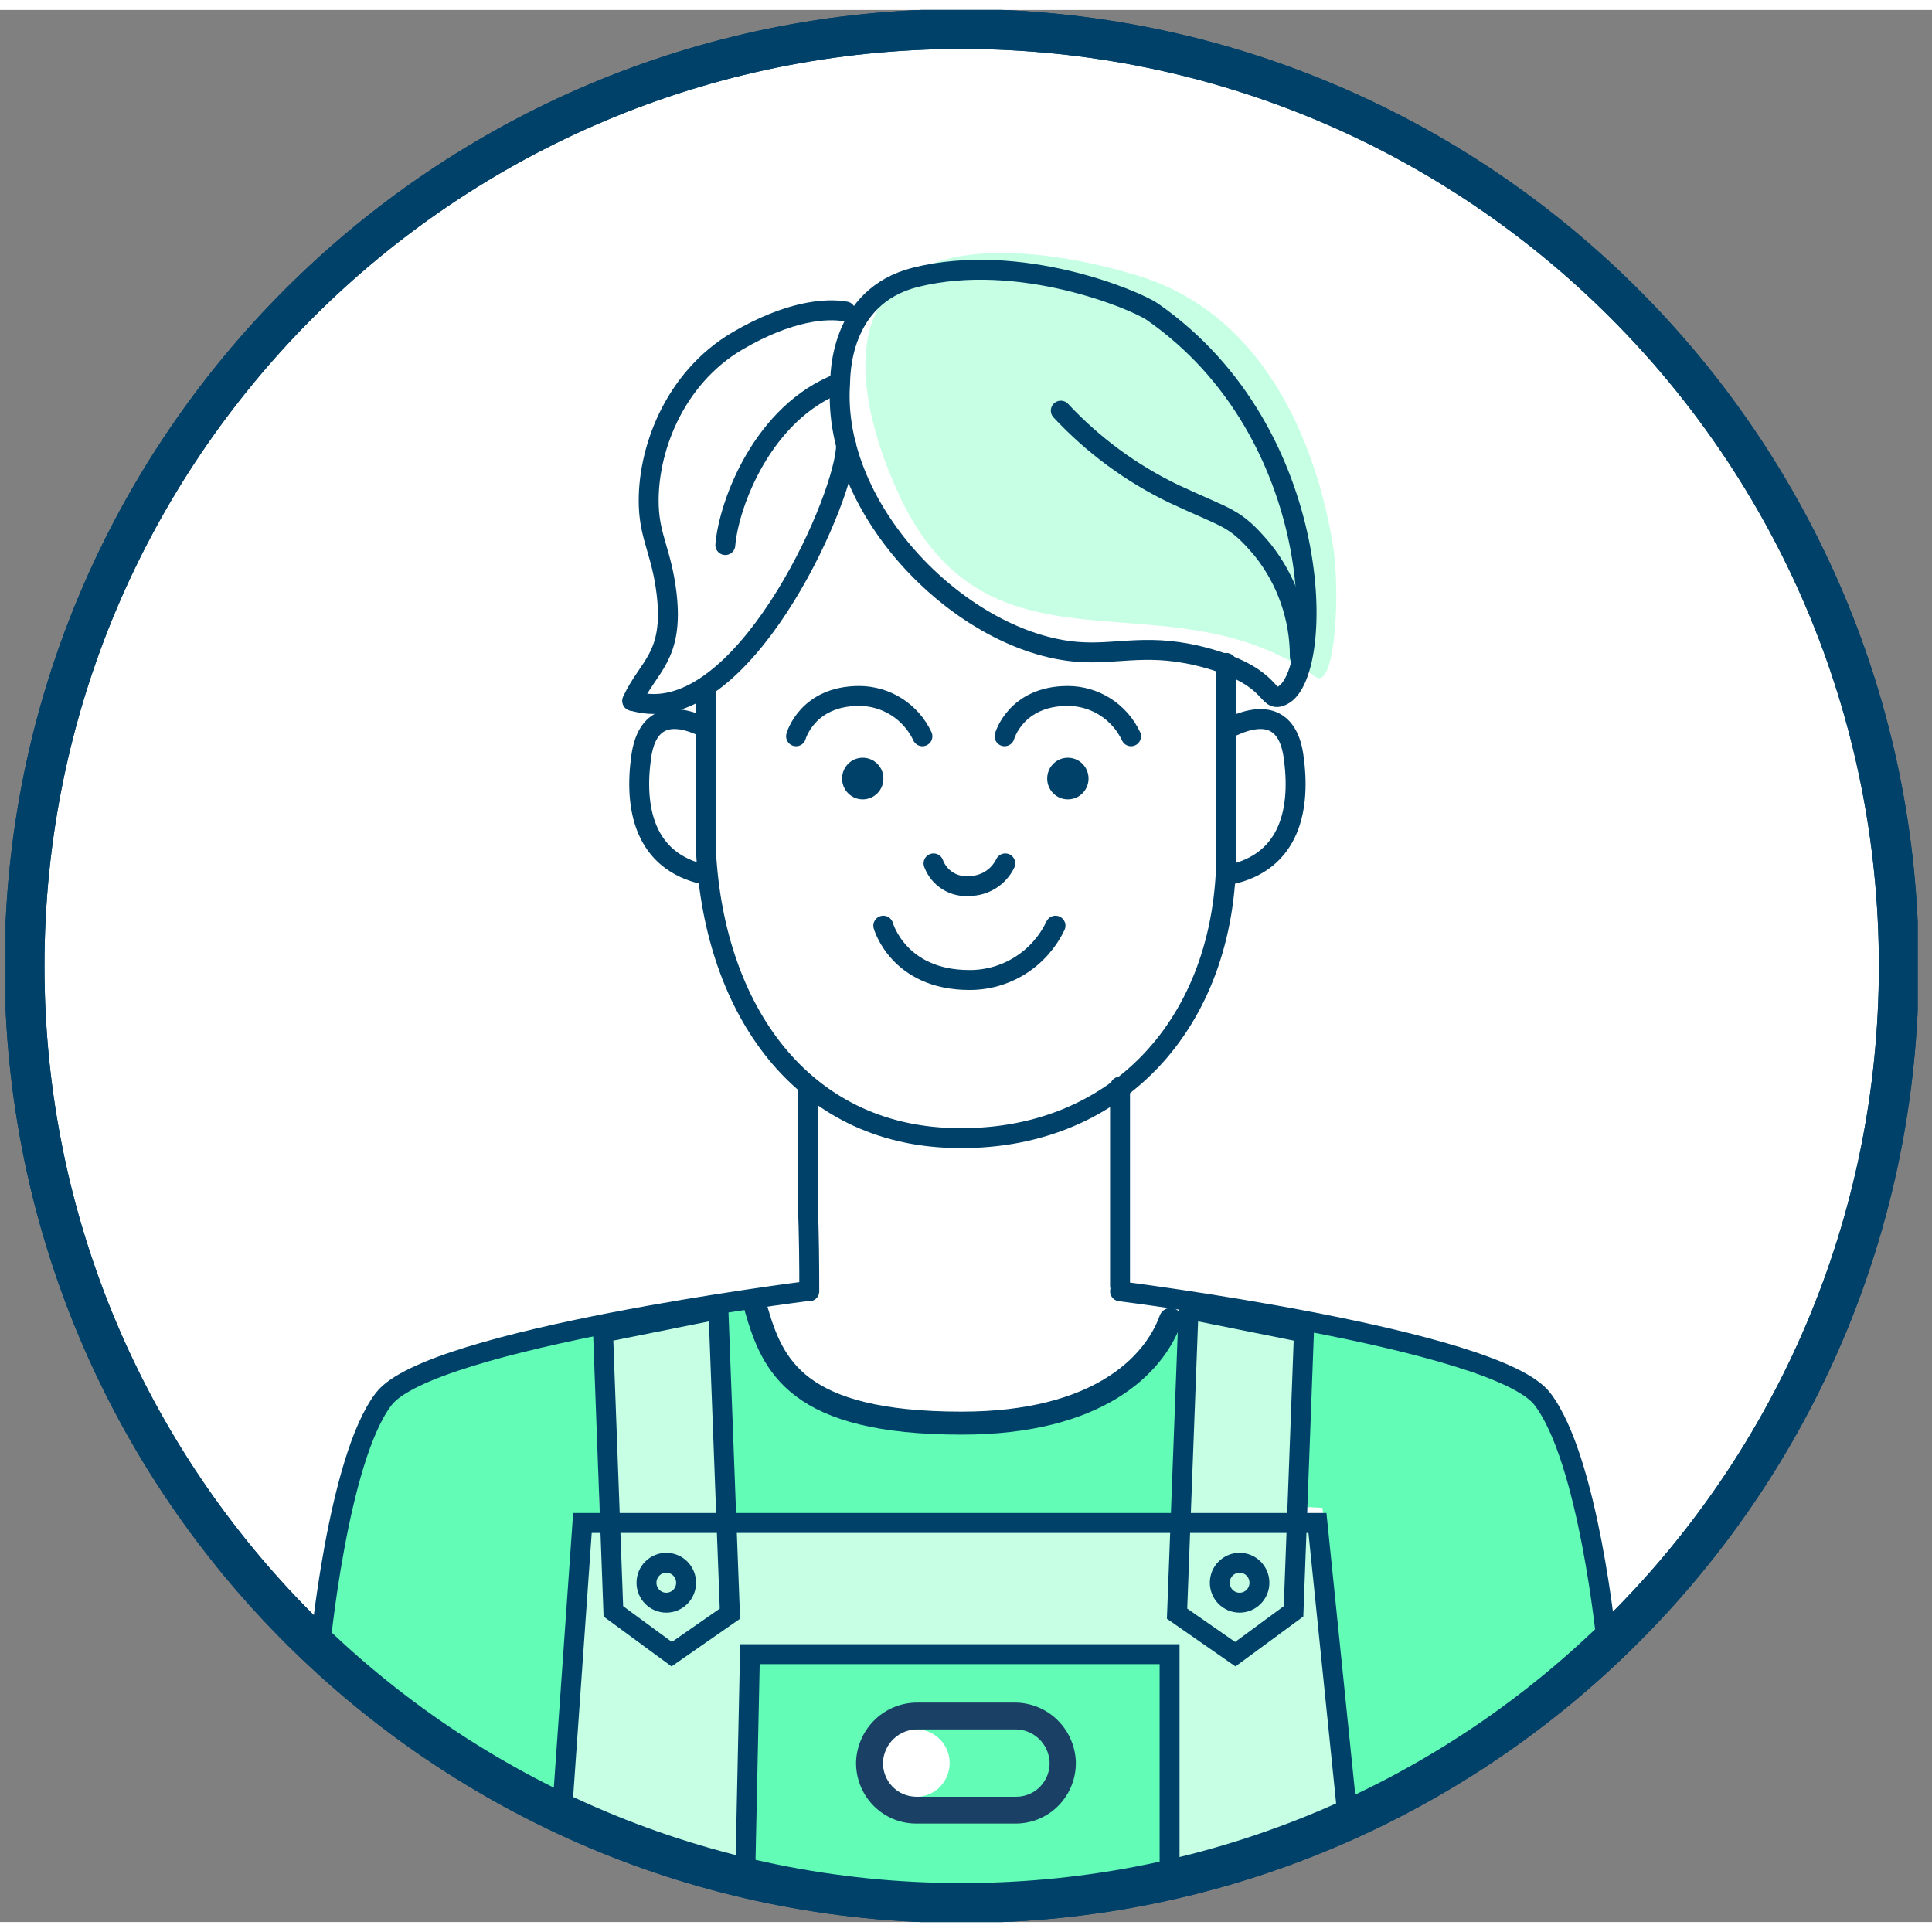<svg width="96" height="96" viewBox="0 0 97 96" fill="none" xmlns="http://www.w3.org/2000/svg">
<rect x="0" y="0" width="97" height="96" fill="#808080" stroke="none"/>
<g clip-path="url(#clip0)">
<path d="M48.283 95.044C74.268 95.044 95.333 73.982 95.333 48.001C95.333 22.02 74.268 0.957 48.283 0.957C22.297 0.957 1.232 22.02 1.232 48.001C1.232 73.982 22.297 95.044 48.283 95.044Z" fill="white" stroke="#004169" stroke-width="2"/>
<path d="M59.439 64.844L59.097 75.978L36.647 75.73L36.069 65.254L37.657 64.747C37.657 64.747 37.978 70.821 48.071 70.821C58.163 70.821 59.439 64.844 59.439 64.844Z" fill="#62FCB7"/>
<path d="M58.771 65.744C57.937 68.067 55.094 70.952 48.282 70.952C39.988 70.952 38.782 68.067 37.953 65.188" stroke="#004169" stroke-width="1.154" stroke-linecap="round" stroke-linejoin="round"/>
<path d="M44.162 14.844C46.403 11.003 53.205 12.147 57.088 13.326C63.458 15.244 66.04 21.677 66.904 26.743C67.331 29.274 67.02 34.168 66.055 33.485C58.776 28.312 50.316 33.809 45.599 25.26C45.062 24.294 42.113 18.357 44.162 14.844Z" fill="#C7FFE5"/>
<path d="M29.845 66.392C29.845 66.392 21.109 67.87 19.135 69.429C17.161 70.988 15.895 81.965 15.895 81.965C15.895 81.965 19.718 85.665 21.36 86.855C23.003 88.044 27.786 90.767 27.786 90.767L28.846 75.71L30.117 75.669L29.845 66.392Z" fill="#62FCB7"/>
<path d="M28.238 90.235L29.242 75.963H30.634L30.277 66.402L36.069 65.238L36.476 75.963H59.268L59.856 64.844L65.628 65.831L65.111 75.963H66.145L67.653 91.253L58.771 93.991V82.542L37.421 82.552L37.094 93.424L28.238 90.235Z" fill="#C7FFE5"/>
<path d="M65.899 65.38C65.899 65.38 75.138 67.364 77.117 68.923C79.096 70.482 80.855 81.459 80.855 81.459C80.855 81.459 76.534 85.159 74.886 86.348C73.239 87.538 67.964 90.261 67.964 90.261L66.397 75.204L65.628 75.163L65.899 65.38Z" fill="#62FCB7"/>
<path d="M37.421 93.424L37.652 82.552H58.716V94.193C55.078 94.866 51.392 95.234 47.694 95.291C44.193 95.226 40.724 94.595 37.421 93.424V93.424Z" fill="#62FCB7"/>
<path d="M48.283 95.044C74.268 95.044 95.333 73.982 95.333 48.001C95.333 22.02 74.268 0.957 48.283 0.957C22.297 0.957 1.232 22.02 1.232 48.001C1.232 73.982 22.297 95.044 48.283 95.044Z" stroke="#004169" stroke-width="2"/>
<path d="M39.968 36.466C39.968 36.466 40.52 34.441 43.138 34.441C43.803 34.442 44.454 34.632 45.016 34.99C45.578 35.349 46.028 35.86 46.312 36.466" stroke="#004169" stroke-miterlimit="10" stroke-linecap="round"/>
<path d="M50.437 36.466C50.437 36.466 50.995 34.441 53.612 34.441C54.277 34.442 54.928 34.632 55.49 34.99C56.052 35.349 56.502 35.86 56.787 36.466" stroke="#004169" stroke-miterlimit="10" stroke-linecap="round"/>
<path d="M44.348 45.975C44.348 45.975 45.102 48.703 48.669 48.703C49.572 48.708 50.458 48.454 51.224 47.971C51.989 47.488 52.603 46.796 52.994 45.975" stroke="#004169" stroke-miterlimit="10" stroke-linecap="round"/>
<path d="M46.87 42.848C47.004 43.21 47.253 43.517 47.578 43.722C47.904 43.927 48.287 44.018 48.669 43.981C49.044 43.981 49.413 43.875 49.731 43.675C50.05 43.474 50.307 43.188 50.472 42.848" stroke="#004169" stroke-miterlimit="10" stroke-linecap="round"/>
<path d="M43.318 37.544H43.313C42.742 37.544 42.279 38.01 42.279 38.586V38.591C42.279 39.167 42.742 39.634 43.313 39.634H43.318C43.89 39.634 44.353 39.167 44.353 38.591V38.586C44.353 38.01 43.89 37.544 43.318 37.544Z" fill="#004169"/>
<path d="M53.617 37.544H53.612C53.04 37.544 52.577 38.01 52.577 38.586V38.591C52.577 39.167 53.04 39.634 53.612 39.634H53.617C54.188 39.634 54.652 39.167 54.652 38.591V38.586C54.652 38.01 54.188 37.544 53.617 37.544Z" fill="#004169"/>
<path d="M35.246 35.959C33.523 35.175 32.453 35.681 32.196 37.478C31.835 40.008 32.307 42.762 35.411 43.42" stroke="#004169" stroke-miterlimit="10" stroke-linecap="round"/>
<path d="M61.895 35.959C63.624 35.175 64.694 35.681 64.945 37.478C65.306 40.008 64.839 42.762 61.735 43.42" stroke="#004169" stroke-miterlimit="10" stroke-linecap="round"/>
<path d="M35.447 34.3V42.271C35.884 50.273 40.314 56.442 47.815 56.634C55.928 56.872 61.579 50.971 61.569 42.271V32.781" stroke="#004169" stroke-miterlimit="10" stroke-linecap="round"/>
<path d="M56.234 64.059C56.234 62.672 56.234 61.529 56.234 59.838V54.053" stroke="#004169" stroke-miterlimit="10" stroke-linecap="round"/>
<path d="M40.556 54.053V59.838C40.621 61.488 40.632 63.037 40.632 64.332" stroke="#004169" stroke-miterlimit="10" stroke-linecap="round"/>
<path d="M56.234 64.332C56.234 64.332 75.102 66.706 77.433 69.733C79.764 72.759 80.659 81.945 80.659 81.945" stroke="#004169" stroke-miterlimit="10" stroke-linecap="round"/>
<path d="M40.47 64.332C40.47 64.332 21.602 66.706 19.271 69.733C16.94 72.759 16.046 82.451 16.046 82.451" stroke="#004169" stroke-miterlimit="10" stroke-linecap="round"/>
<path d="M31.739 34.689C32.538 32.943 33.844 32.483 33.467 29.299C33.226 27.275 32.633 26.51 32.573 24.921C32.473 22.183 33.809 18.504 37.034 16.611C39.636 15.092 41.495 14.966 42.454 15.138" stroke="#004169" stroke-miterlimit="10" stroke-linecap="round"/>
<path d="M42.48 21.829C42.48 24.359 37.687 35.2 32.578 34.836C32.302 34.818 32.029 34.769 31.764 34.689" stroke="#004169" stroke-miterlimit="10" stroke-linecap="round"/>
<path d="M42.158 18.726C38.3 20.189 36.587 24.8 36.416 26.865" stroke="#004169" stroke-miterlimit="10" stroke-linecap="round"/>
<path d="M64.387 34.416C66.542 33.348 66.623 21.257 57.857 15.153C57.003 14.561 51.2 12.116 45.966 13.422C42.108 14.389 42.198 18.423 42.178 18.752C41.726 25.2 48.362 31.779 54.104 32.229C56.189 32.391 57.711 31.723 60.68 32.563C64.116 33.55 63.528 34.836 64.387 34.416Z" stroke="#004169" stroke-miterlimit="10" stroke-linecap="round"/>
<path d="M65.261 32.477C65.266 30.523 64.605 28.625 63.388 27.102C61.971 25.422 61.685 25.584 58.922 24.288C56.794 23.264 54.875 21.849 53.26 20.118" stroke="#004169" stroke-miterlimit="10" stroke-linecap="round"/>
<path d="M30.277 66.402L36.069 65.238L36.647 80.518L33.724 82.552L30.795 80.401L30.277 66.402Z" stroke="#004169" stroke-miterlimit="10" stroke-linecap="round"/>
<path d="M65.467 66.402L59.675 65.238L59.097 80.518L62.021 82.552L64.945 80.401L65.467 66.402Z" stroke="#004169" stroke-miterlimit="10" stroke-linecap="round"/>
<path d="M28.238 90.235L29.242 75.963H66.145L67.653 90.701C61.461 93.533 54.75 95.027 47.95 95.089C41.099 95 34.358 93.34 28.238 90.235V90.235Z" stroke="#004169" stroke-miterlimit="10" stroke-linecap="round"/>
<path d="M37.421 93.424L37.652 82.552H58.721V93.424" stroke="#004169" stroke-miterlimit="10" stroke-linecap="round"/>
<path d="M33.452 79.966C34.002 79.966 34.447 79.518 34.447 78.964C34.447 78.411 34.002 77.962 33.452 77.962C32.903 77.962 32.458 78.411 32.458 78.964C32.458 79.518 32.903 79.966 33.452 79.966Z" stroke="#004169" stroke-miterlimit="10" stroke-linecap="round"/>
<path d="M62.237 79.966C62.786 79.966 63.232 79.518 63.232 78.964C63.232 78.411 62.786 77.962 62.237 77.962C61.688 77.962 61.242 78.411 61.242 78.964C61.242 79.518 61.688 79.966 62.237 79.966Z" stroke="#004169" stroke-miterlimit="10" stroke-linecap="round"/>
<path d="M45.996 89.714C46.329 89.714 46.654 89.615 46.931 89.428C47.208 89.242 47.423 88.977 47.551 88.667C47.678 88.358 47.712 88.017 47.647 87.688C47.582 87.359 47.421 87.057 47.186 86.82C46.951 86.583 46.651 86.421 46.324 86.356C45.998 86.29 45.66 86.324 45.352 86.452C45.044 86.581 44.782 86.798 44.597 87.077C44.412 87.355 44.313 87.683 44.313 88.019C44.313 88.468 44.49 88.9 44.806 89.218C45.122 89.535 45.55 89.714 45.996 89.714" fill="white"/>
<path d="M46.066 86.328C45.625 86.323 45.199 86.49 44.876 86.794C44.553 87.097 44.359 87.514 44.333 87.958C44.325 88.184 44.361 88.409 44.441 88.621C44.52 88.832 44.641 89.025 44.796 89.189C44.951 89.352 45.137 89.482 45.344 89.572C45.55 89.661 45.772 89.708 45.996 89.709H51.02C51.245 89.71 51.469 89.665 51.677 89.576C51.885 89.488 52.073 89.358 52.23 89.194C52.386 89.031 52.508 88.837 52.589 88.624C52.669 88.412 52.706 88.185 52.697 87.958C52.672 87.513 52.477 87.095 52.153 86.792C51.829 86.488 51.402 86.322 50.959 86.328H46.066ZM51.025 91.055H45.996C45.591 91.055 45.19 90.974 44.816 90.814C44.443 90.654 44.106 90.421 43.825 90.127C43.543 89.833 43.324 89.485 43.179 89.103C43.034 88.722 42.967 88.315 42.982 87.907C43.024 87.117 43.366 86.374 43.936 85.829C44.506 85.285 45.261 84.982 46.046 84.982H50.944C51.732 84.98 52.491 85.283 53.063 85.83C53.634 86.377 53.975 87.124 54.014 87.917C54.027 88.325 53.959 88.73 53.814 89.111C53.668 89.491 53.448 89.838 53.167 90.13C52.886 90.423 52.549 90.656 52.177 90.815C51.804 90.974 51.404 91.055 50.999 91.055" fill="#1B4066"/>
</g>
<defs>
<clipPath id="clip0">
<rect width="96" height="96" fill="white" transform="translate(0.282)"/>
</clipPath>
</defs>
</svg>
